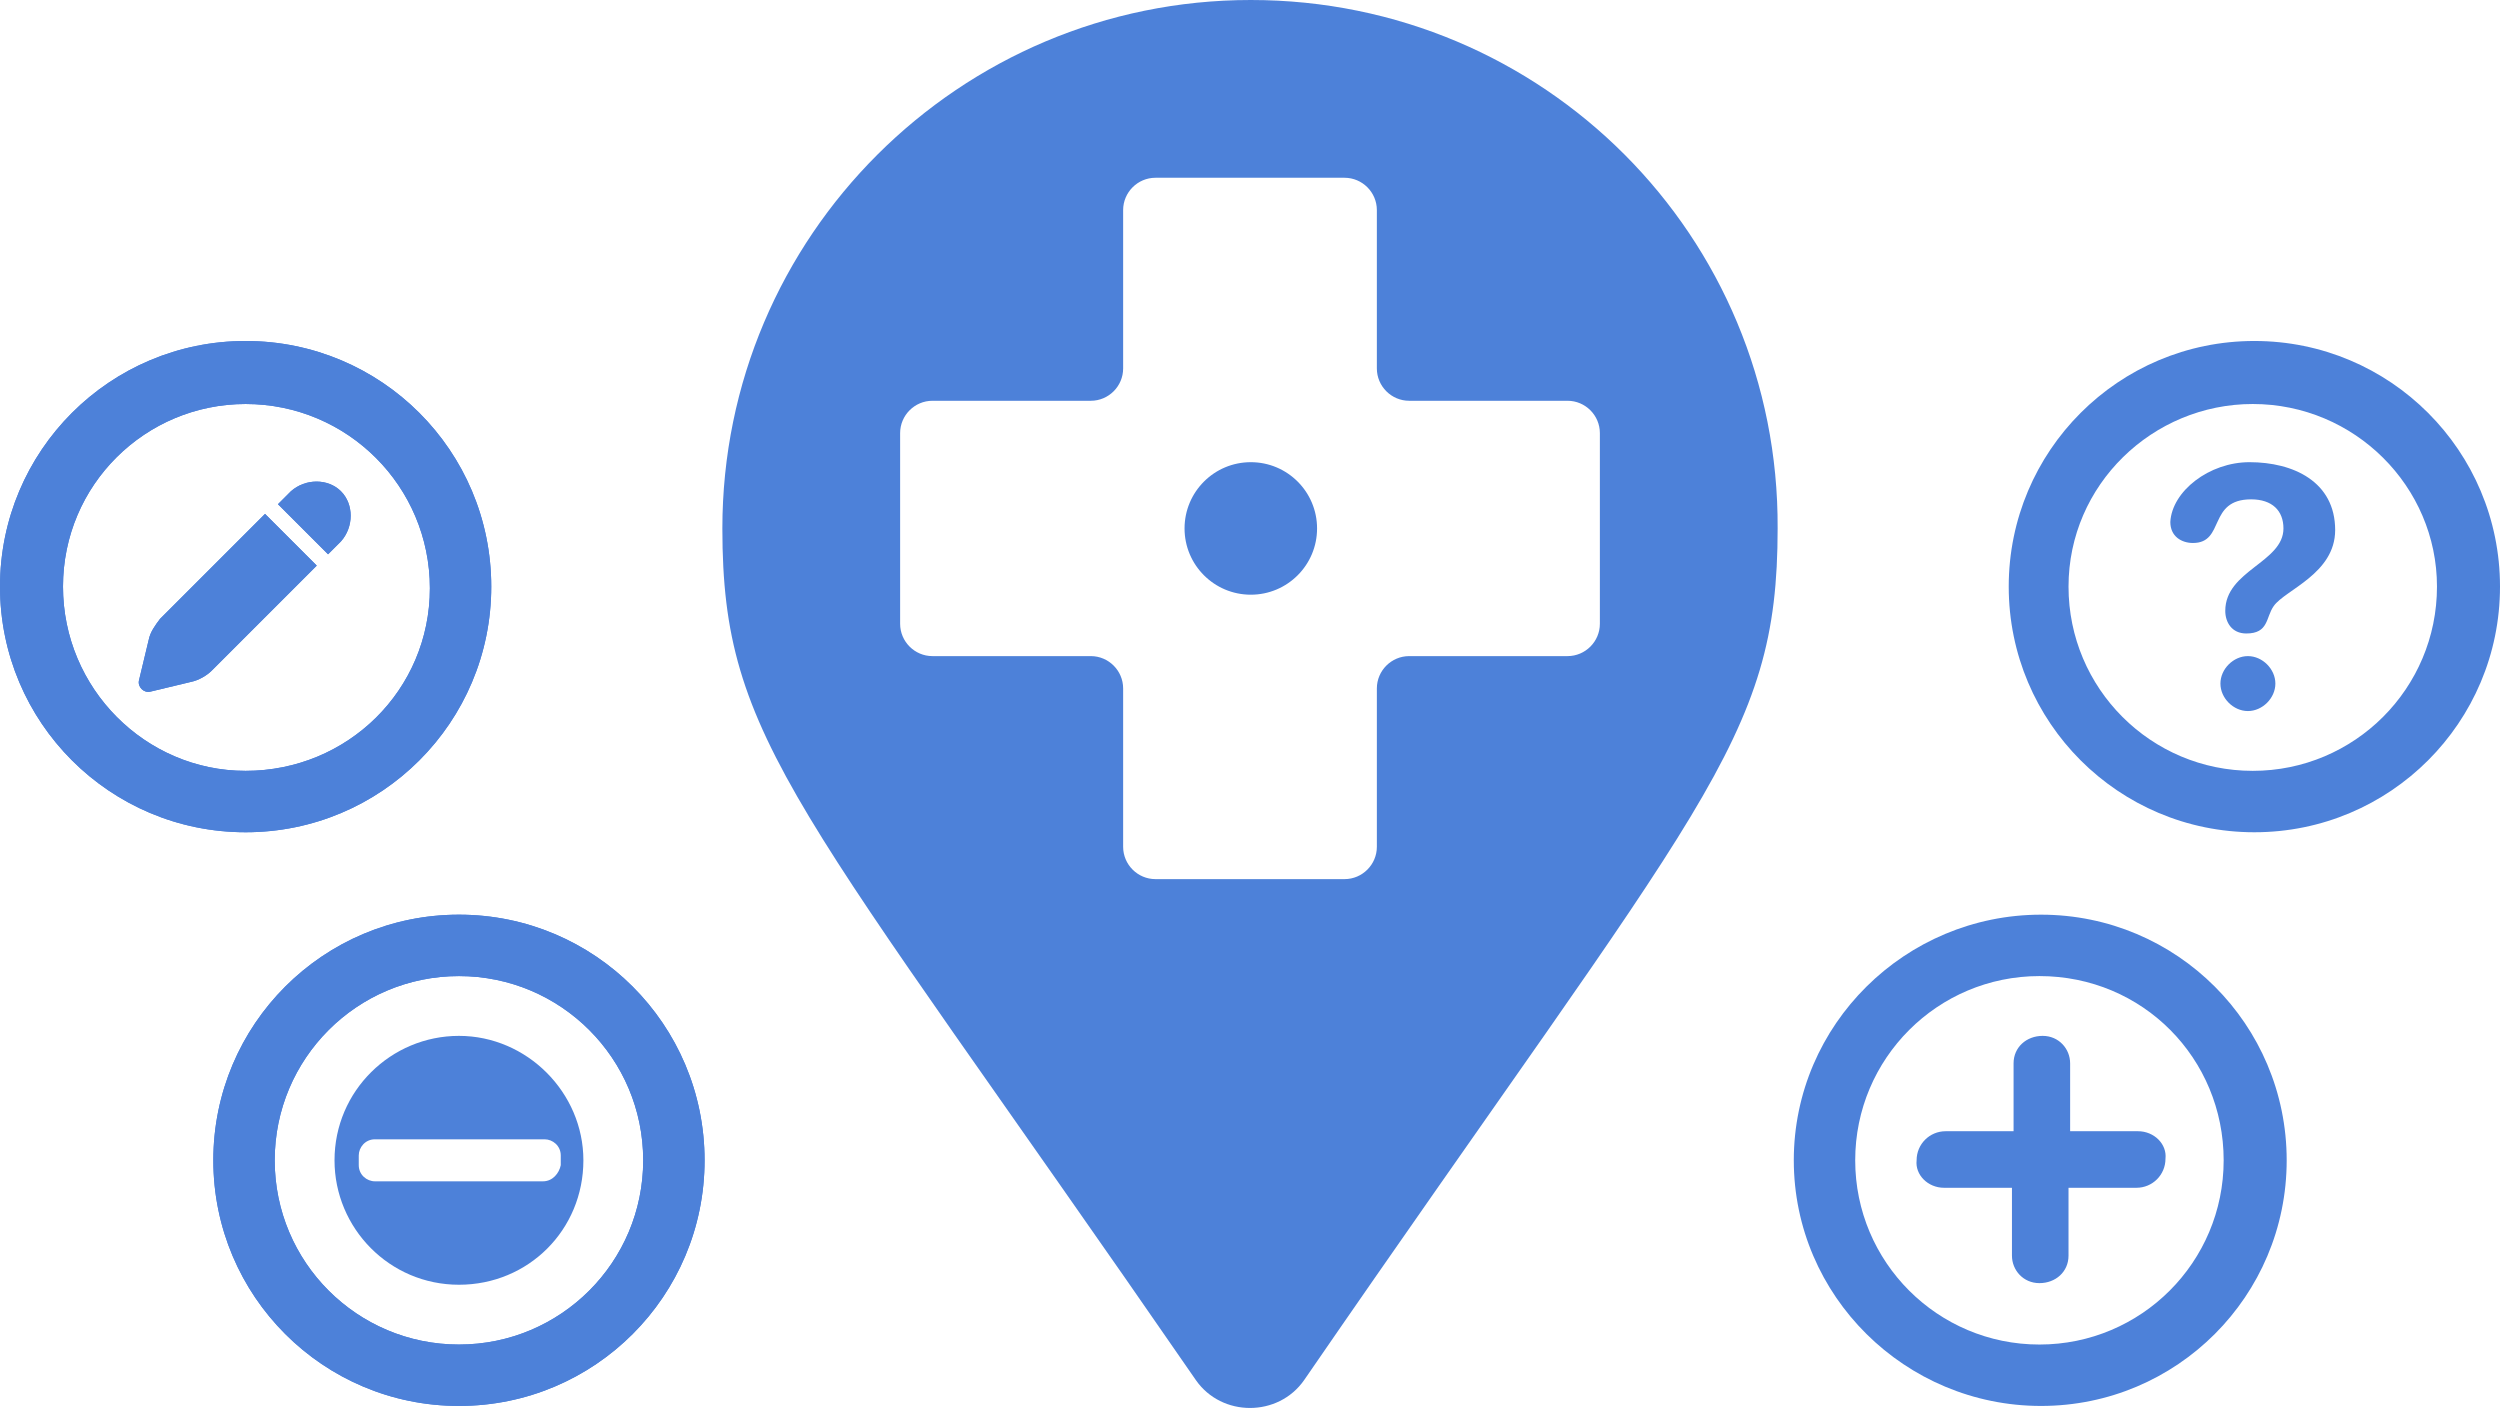 <?xml version="1.0" encoding="utf-8"?>
<!-- Generator: Adobe Illustrator 22.0.1, SVG Export Plug-In . SVG Version: 6.00 Build 0)  -->
<svg version="1.1" id="Calque_1" xmlns="http://www.w3.org/2000/svg" xmlns:xlink="http://www.w3.org/1999/xlink" x="0px" y="0px"
	 viewBox="0 0 154.7 87.1" style="enable-background:new 0 0 154.7 87.1;" xml:space="preserve">
<style type="text/css">
	.st0{fill:#4D81D9;}
</style>
<path class="st0" d="M19.6,35l-6.5,6.5c-0.3,0.3-0.8,0.6-1.3,0.7l-2.5,0.6c-0.4,0.1-0.8-0.3-0.7-0.7l0.6-2.5
	c0.1-0.5,0.4-0.9,0.7-1.3l6.5-6.5L19.6,35z M21.1,30.4c0.8,0.8,0.8,2.2,0,3.1l-0.8,0.8l-3.1-3.1l0.8-0.8
	C18.9,29.6,20.3,29.6,21.1,30.4z"/>
<g id="Calque_1_-_copie">
	<g>
		<path class="st0" d="M77.4,0c-18,0-32.7,14.6-32.7,32.7c0,13.2,4.6,16.9,29.3,52.7c1.6,2.3,5.1,2.3,6.7,0
			C105.4,49.5,110,45.9,110,32.7C110.1,14.6,95.5,0,77.4,0z M99,38.6c0,1.1-0.9,2-2,2h-9.8c-1.1,0-2,0.9-2,2v9.8c0,1.1-0.9,2-2,2
			H71.5c-1.1,0-2-0.9-2-2v-9.8c0-1.1-0.9-2-2-2h-9.8c-1.1,0-2-0.9-2-2V26.8c0-1.1,0.9-2,2-2h9.8c1.1,0,2-0.9,2-2V13c0-1.1,0.9-2,2-2
			h11.7c1.1,0,2,0.9,2,2v9.8c0,1.1,0.9,2,2,2H97c1.1,0,2,0.9,2,2V38.6z"/>
		<circle class="st0" cx="77.4" cy="32.7" r="4.1"/>
	</g>
</g>
<g>
	<path class="st0" d="M15.2,21.1C6.8,21.1,0,27.9,0,36.3s6.8,15.2,15.2,15.2s15.2-6.8,15.2-15.2S23.6,21.1,15.2,21.1z M15.2,47.7
		C9,47.7,3.9,42.6,3.9,36.3S9,25,15.2,25c6.3,0,11.4,5.1,11.4,11.4S21.5,47.7,15.2,47.7z"/>
</g>
<g>
	<path class="st0" d="M28.4,56.6c-8.4,0-15.2,6.8-15.2,15.2S20,87,28.4,87s15.2-6.8,15.2-15.2S36.8,56.6,28.4,56.6z M28.4,83.2
		c-6.3,0-11.4-5.1-11.4-11.4s5.1-11.4,11.4-11.4c6.3,0,11.4,5.1,11.4,11.4S34.7,83.2,28.4,83.2z"/>
</g>
<path class="st0" d="M19.6,35l-6.5,6.5c-0.3,0.3-0.8,0.6-1.3,0.7l-2.5,0.6c-0.4,0.1-0.8-0.3-0.7-0.7l0.6-2.5
	c0.1-0.5,0.4-0.9,0.7-1.3l6.5-6.5L19.6,35z M21.1,30.4c0.8,0.8,0.8,2.2,0,3.1l-0.8,0.8l-3.1-3.1l0.8-0.8
	C18.9,29.6,20.3,29.6,21.1,30.4z"/>
<g>
	<path class="st0" d="M15.2,21.1C6.8,21.1,0,27.9,0,36.3s6.8,15.2,15.2,15.2s15.2-6.8,15.2-15.2S23.6,21.1,15.2,21.1z M15.2,47.7
		C9,47.7,3.9,42.6,3.9,36.3S9,25,15.2,25c6.3,0,11.4,5.1,11.4,11.4S21.5,47.7,15.2,47.7z"/>
</g>
<g>
	<path class="st0" d="M28.4,56.6c-8.4,0-15.2,6.8-15.2,15.2S20,87,28.4,87s15.2-6.8,15.2-15.2S36.8,56.6,28.4,56.6z M28.4,83.2
		c-6.3,0-11.4-5.1-11.4-11.4s5.1-11.4,11.4-11.4c6.3,0,11.4,5.1,11.4,11.4S34.7,83.2,28.4,83.2z"/>
</g>
<g>
	<path class="st0" d="M141.5,71.8c0-8.4-6.8-15.2-15.2-15.2S111,63.4,111,71.8S117.9,87,126.3,87S141.5,80.2,141.5,71.8z
		 M137.6,71.8c0,6.3-5.1,11.4-11.4,11.4c-6.3,0-11.4-5.1-11.4-11.4s5.1-11.4,11.4-11.4C132.6,60.4,137.6,65.5,137.6,71.8z"/>
</g>
<g>
	<path class="st0" d="M154.7,36.3c0-8.4-6.8-15.2-15.2-15.2s-15.2,6.8-15.2,15.2s6.8,15.2,15.2,15.2S154.7,44.7,154.7,36.3z
		 M150.8,36.3c0,6.3-5.1,11.4-11.4,11.4c-6.3,0-11.4-5.1-11.4-11.4S133.2,25,139.4,25C145.7,25,150.8,30.1,150.8,36.3z"/>
</g>
<g>
	<path class="st0" d="M132.3,70c1,0,1.8,0.8,1.7,1.7c0,1-0.8,1.8-1.8,1.8l-4.2,0l0,4.2c0,1-0.8,1.7-1.8,1.7c-1,0-1.7-0.8-1.7-1.7
		l0-4.2l-4.2,0c-1,0-1.8-0.8-1.7-1.7c0-1,0.8-1.8,1.8-1.8l4.2,0l0-4.2c0-1,0.8-1.7,1.8-1.7c1,0,1.7,0.8,1.7,1.7l0,4.2L132.3,70
		L132.3,70z"/>
</g>
<g>
	<path class="st0" d="M139.2,28.6c2.7,0,5.3,1.2,5.3,4.2c0,2.7-3.1,3.7-3.8,4.7c-0.5,0.7-0.3,1.7-1.7,1.7c-0.9,0-1.3-0.7-1.3-1.4
		c0-2.5,3.6-3,3.6-5.1c0-1.1-0.7-1.8-2-1.8c-2.7,0-1.6,2.7-3.6,2.7c-0.7,0-1.4-0.4-1.4-1.3C134.4,30.4,136.7,28.6,139.2,28.6z
		 M139.1,40.6c0.9,0,1.7,0.8,1.7,1.7s-0.8,1.7-1.7,1.7c-0.9,0-1.7-0.8-1.7-1.7C137.4,41.4,138.2,40.6,139.1,40.6z"/>
</g>
<g>
	<path class="st0" d="M28.4,64.1c-4.2,0-7.7,3.4-7.7,7.7c0,4.2,3.4,7.7,7.7,7.7s7.7-3.4,7.7-7.7C36.1,67.6,32.6,64.1,28.4,64.1z
		 M33.6,73.1H23.2c-0.5,0-1-0.4-1-1v-0.6c0-0.5,0.4-1,1-1h10.5c0.5,0,1,0.4,1,1v0.6C34.6,72.6,34.2,73.1,33.6,73.1z"/>
</g>
</svg>
